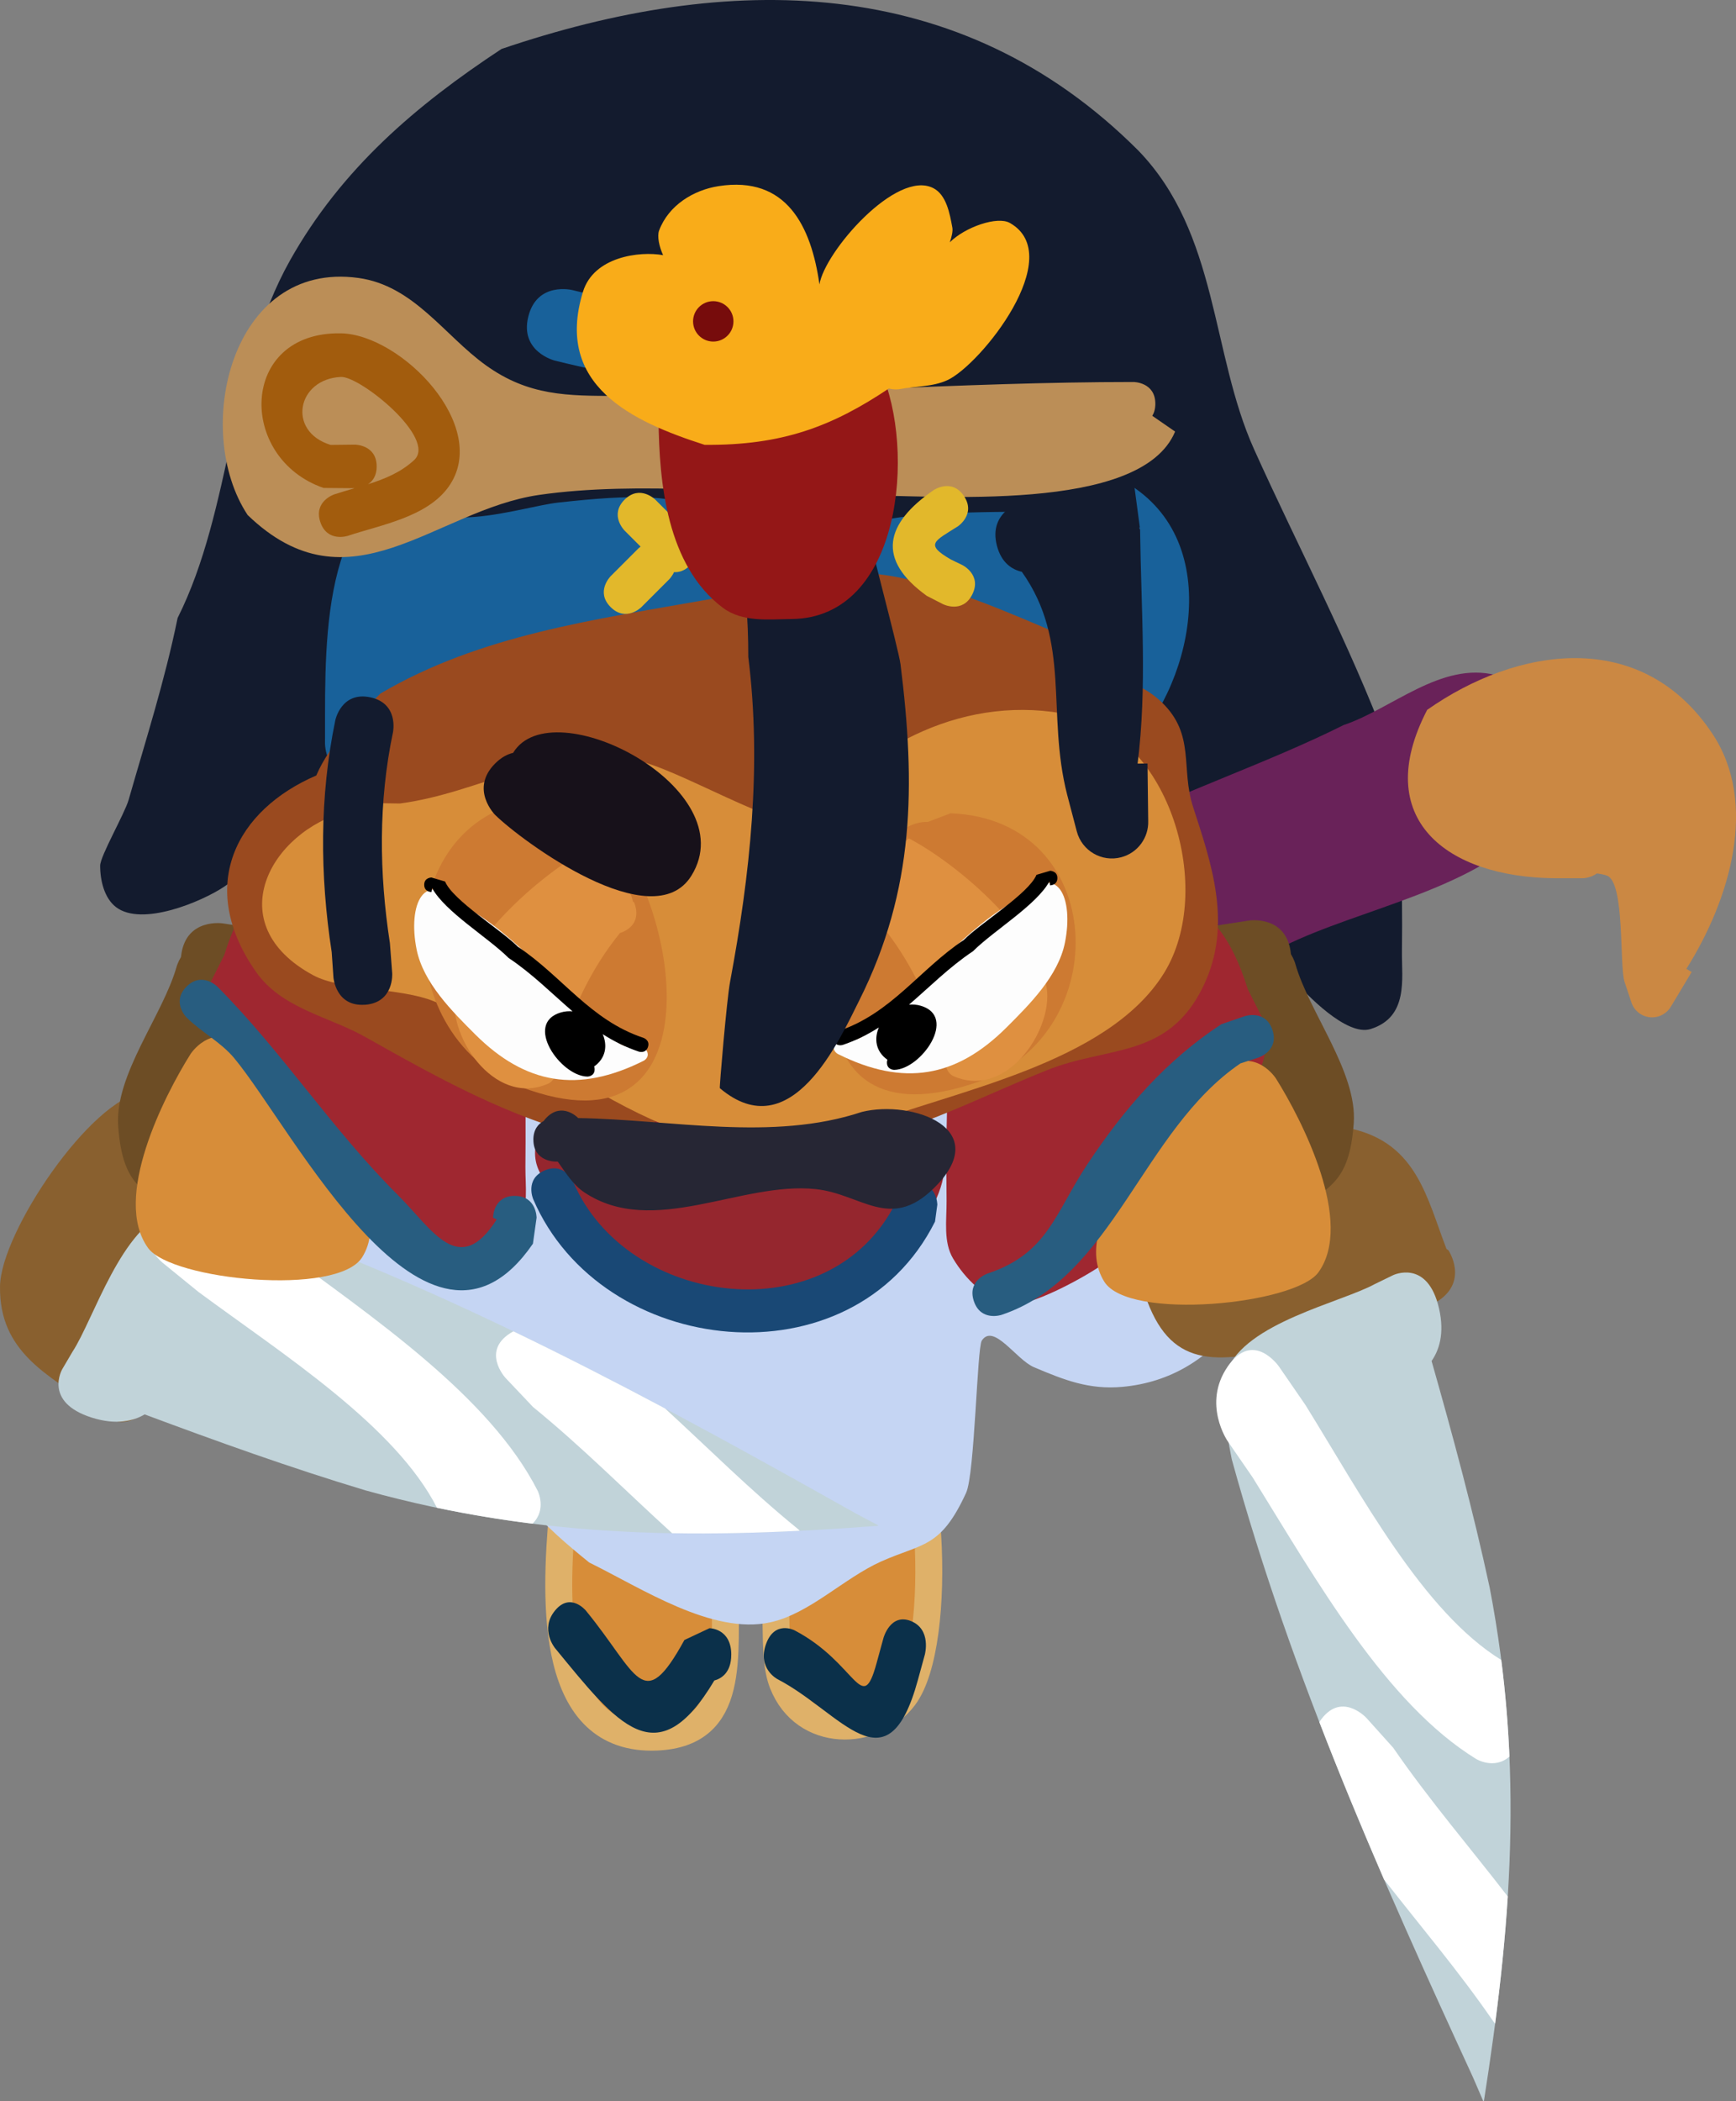 <svg version="1.1" xmlns="http://www.w3.org/2000/svg" xmlns:xlink="http://www.w3.org/1999/xlink" width="64.479" height="78.005" viewBox="0,0,64.479,78.005"><rect x="0" y="0" width="64.479" height="78.005" fill="#808080" stroke="none"/><g transform="translate(-207.988,-140.855)"><g data-paper-data="{&quot;isPaintingLayer&quot;:true}" fill-rule="nonzero" stroke-linecap="butt" stroke-linejoin="miter" stroke-miterlimit="10" stroke-dasharray="" stroke-dashoffset="0" style="mix-blend-mode: normal"><path d="M228.903,196.842c0.348,-3.803 1.821,-4.831 4.926,-5.208c1.971,-0.393 5.157,-1.271 6.895,0.333c1.951,1.8 2.354,9.897 0.845,11.891c-1.12,1.48 -3.708,1.536 -4.514,-0.517c-0.447,-1.139 -0.027,-3.057 -0.518,-4.443c-0.716,-1.169 -1.567,-0.605 -1.601,0.825c-0.063,2.6 0.419,5.483 -2.553,5.616c-3.973,0.177 -3.809,-4.94 -3.499,-8.375c0,0 0.004,-0.048 0.02,-0.122z" fill="#d78d39" stroke="#dfb169" stroke-width="1"/><path d="M216.454,178.777l0.109,-0.909c0.629,-3.326 1.299,-4.243 4.131,-4.414c7.231,0.679 14.385,1.239 21.618,1.42c3.553,0.089 8.462,-0.825 11.436,2.197c1.86,1.89 1.879,5.071 2.168,7.742c-0.669,3.954 -2.645,7.2 -6.241,7.525c-1.23,0.111 -2.147,-0.248 -3.282,-0.729c-0.662,-0.28 -1.497,-1.65 -1.939,-0.989c-0.176,0.263 -0.261,4.954 -0.582,5.651c-0.953,2.073 -1.617,1.861 -3.159,2.551c-1.377,0.616 -2.663,1.942 -4.116,2.258c-2.158,0.47 -4.76,-1.257 -6.724,-2.221c-1.671,-1.354 -3.09,-2.626 -3.822,-5.024c-0.21,-0.689 -0.264,-1.435 -0.37,-2.158c-0.075,-0.511 0.148,-1.769 -0.231,-1.531c-1.474,0.922 -2.162,2.597 -4.192,2.446c-5.657,-0.423 -6.397,-8.622 -4.805,-13.816z" fill="#c5d5f3" stroke="none" stroke-width="0.5"/><path d="M235.148,202.283c0,0.683 -0.39,0.892 -0.628,0.956c-2.137,3.584 -3.603,1.613 -5.918,-1.203c0,0 -0.572,-0.696 0,-1.393c0.572,-0.696 1.145,0 1.145,0c1.928,2.346 2.11,3.922 3.661,1.093l0.932,-0.438c0,0 0.809,0 0.809,0.985z" fill="#0b304a" stroke="none" stroke-width="0.5"/><path d="M241.826,201.034c0.768,0.311 0.512,1.246 0.512,1.246l-0.258,0.942c-1.137,4.152 -2.825,1.205 -5.218,-0.035c0,0 -0.744,-0.388 -0.425,-1.293c0.319,-0.905 1.063,-0.517 1.063,-0.517c2.318,1.216 2.497,3.222 3.045,1.222l0.258,-0.942c0,0 0.256,-0.934 1.024,-0.623z" fill="#0b304a" stroke="none" stroke-width="0.5"/><path d="M251.331,170.164c-0.089,-0.057 -0.142,-0.11 -0.142,-0.11l-0.618,-0.64c-1.662,-2.519 -5.543,-5.394 -8.254,-6.721c-6.511,-4.326 -15.46,-3.201 -19.837,3.364c-1.896,2.791 -3.234,5.763 -6.177,7.721c-0.819,0.545 -3.045,1.49 -4.008,0.75c-0.435,-0.335 -0.588,-0.99 -0.587,-1.539c0.001,-0.355 0.913,-1.934 1.058,-2.443c0.652,-2.278 1.338,-4.406 1.819,-6.75c2.035,-4.053 1.919,-9.267 4.18,-13.283c1.915,-3.401 4.669,-5.745 7.85,-7.84c8.394,-2.853 17.013,-2.87 23.652,3.77c2.986,3.088 2.692,7.522 4.3,11.091c1.62,3.597 3.555,7.238 4.944,10.951c0.527,2.611 0.578,5.042 0.548,7.711c-0.011,0.991 0.252,2.419 -1.167,2.86c-0.892,0.277 -2.407,-1.306 -2.85,-1.83c-1.814,-2.141 -3.126,-4.683 -4.696,-7.036c0,0 -0.006,-0.009 -0.015,-0.025z" fill="#131b2e" stroke="none" stroke-width="0.5"/><path d="M260.593,189.398c-0.167,0.093 -0.299,0.131 -0.299,0.131c-1.609,0.459 -3.178,0.988 -4.804,1.387c-2.81,0.69 -4.327,0.498 -5.136,-2.537c-0.195,-0.732 -0.694,-1.531 -0.414,-2.236c0.722,-1.819 6.323,-3.84 8.282,-3.379c2.391,0.563 2.764,2.563 3.491,4.453l0.075,0.054c0,0 0.748,1.122 -0.374,1.871c-0.303,0.202 -0.579,0.268 -0.821,0.256z" data-paper-data="{&quot;index&quot;:null}" fill="#89602f" stroke="none" stroke-width="0.5"/><path d="M261.16,191.378c0.782,2.747 1.542,5.548 2.156,8.403c1.298,6.725 0.794,12.656 -0.213,19.075c-0.007,0.001 -0.014,0.003 -0.021,0.004l-0.382,-0.886c-3.376,-7.333 -6.702,-14.746 -8.963,-22.951c-0.247,-1.246 -0.439,-2.591 -0.177,-3.279c0.678,-1.781 4.239,-2.538 5.488,-3.22l0.683,-0.332c0,0 1.28,-0.619 1.706,1.237c0.216,0.94 -0.006,1.563 -0.277,1.948z" data-paper-data="{&quot;index&quot;:null}" fill="#c1d3d9" stroke="none" stroke-width="0.5"/><path d="M253.585,191.586c0.954,-1.383 1.908,0 1.908,0l0.979,1.421c2.084,3.356 4.362,7.673 7.277,9.47c0.155,1.214 0.253,2.406 0.304,3.585c-0.562,0.499 -1.233,0.093 -1.233,0.093c-3.355,-2.062 -5.902,-6.579 -8.305,-10.454l-0.929,-1.347c0,0 -0.954,-1.383 0,-2.767z" data-paper-data="{&quot;index&quot;:null}" fill="#ffffff" stroke="none" stroke-width="0.5"/><path d="M258.74,204.629l0.993,1.104c1.351,1.961 2.838,3.683 4.257,5.524c-0.098,1.569 -0.262,3.135 -0.47,4.721c-0.049,-0.058 -0.076,-0.097 -0.076,-0.097c-1.283,-1.865 -2.694,-3.514 -4.051,-5.257c-0.832,-1.923 -1.639,-3.866 -2.402,-5.843c0.788,-1.197 1.749,-0.152 1.749,-0.152z" data-paper-data="{&quot;index&quot;:null}" fill="#ffffff" stroke="none" stroke-width="0.5"/><path d="M237.089,176.465c0.034,0.034 0.063,0.067 0.09,0.101c1.635,-0.552 3.39,-0.792 5.032,-1.333c2.409,-0.794 4.603,-2.42 6.85,-3.565c2.871,-1.463 5.96,-2.463 8.838,-3.9c1.78,-0.593 3.629,-2.375 5.66,-1.848c2.51,0.651 3.04,3.57 1.468,5.438c-2.112,2.51 -6.509,3.205 -9.35,4.619c-2.419,0.806 -4.547,2.184 -7.06,2.87c-4.609,1.259 -9.154,2.111 -13.7,3.62c-0.69,0.138 -1.38,0.288 -2.047,0.511l-0.033,-0.003l0.003,0.011l-1.015,0.254c-0.068,0.019 -0.14,0.029 -0.214,0.029c-0.447,0 -0.809,-0.362 -0.809,-0.809c0,-0.285 0.148,-0.536 0.371,-0.68l0.764,-0.509l0.028,0.042c1.21,-1.497 2.558,-2.856 3.621,-4.466l0.359,-0.382c0,0 0.572,-0.572 1.145,0z" fill="#692259" stroke="none" stroke-width="0.5"/><path d="M267.298,173.278c-0.234,0.179 -0.53,0.179 -0.53,0.179h-1.033c-4.012,-0.036 -6.844,-2.196 -4.738,-6.251c3.334,-2.34 7.957,-3.075 10.592,0.885c1.721,2.586 0.655,6.156 -0.965,8.73l0.196,0.117l-0.767,1.278c-0.14,0.242 -0.402,0.406 -0.702,0.406c-0.364,0 -0.672,-0.24 -0.774,-0.571l-0.252,-0.757c-0.191,-0.596 0.019,-3.672 -0.647,-3.932c-0.094,-0.037 -0.224,-0.063 -0.379,-0.083z" fill="#cb8843" stroke="none" stroke-width="0.5"/><path d="M229.672,185.986c-0.037,0.005 -0.076,0.007 -0.116,0.007c-0.49,0 -0.683,-0.37 -0.76,-0.663c-0.698,-0.738 -1.414,-1.422 -0.511,-2.985c0.377,-0.652 2.67,-0.621 3.325,-0.675c3.162,-0.26 6.795,-0.312 9.929,0.171c2.708,1.035 1.438,4.239 -0.493,5.661c-4.003,2.949 -8.08,1.99 -11.373,-1.517z" fill="#95262e" stroke="none" stroke-width="0.5"/><path d="M213.835,192.529c-0.048,0.237 -0.179,0.488 -0.45,0.732c-1.002,0.904 -1.905,-0.098 -1.905,-0.098l-0.034,-0.086c-1.653,-1.17 -3.5,-2.024 -3.457,-4.48c0.035,-2.013 3.373,-6.943 5.314,-7.195c0.752,-0.098 1.403,0.582 2.065,0.952c2.743,1.532 2.555,3.049 1.195,5.603c-0.787,1.478 -1.686,2.868 -2.527,4.315c0,0 -0.069,0.118 -0.2,0.258z" data-paper-data="{&quot;index&quot;:null}" fill="#89602f" stroke="none" stroke-width="0.5"/><path d="M213.362,193.36c-0.406,0.24 -1.045,0.411 -1.964,0.12c-1.816,-0.574 -1.097,-1.8 -1.097,-1.8l0.385,-0.654c0.78,-1.191 1.82,-4.68 3.649,-5.213c0.706,-0.206 2.032,0.093 3.254,0.439c7.998,2.911 15.121,6.819 22.16,10.772l0.853,0.452c-0.002,0.007 -0.004,0.014 -0.006,0.021c-6.479,0.49 -12.432,0.517 -19.031,-1.315c-2.797,-0.841 -5.527,-1.822 -8.203,-2.821z" data-paper-data="{&quot;index&quot;:null}" fill="#c1d3d9" stroke="none" stroke-width="0.5"/><path d="M214.176,185.825c1.455,-0.84 2.758,0.221 2.758,0.221l1.268,1.034c3.67,2.706 7.969,5.606 9.756,9.115c0,0 0.35,0.701 -0.191,1.222c-1.171,-0.145 -2.352,-0.339 -3.549,-0.59c-1.558,-3.05 -5.678,-5.665 -8.857,-8.011l-1.338,-1.089c0,0 -1.303,-1.062 0.153,-1.902z" data-paper-data="{&quot;index&quot;:null}" fill="#ffffff" stroke="none" stroke-width="0.5"/><path d="M227.056,190.277c1.909,0.919 3.782,1.879 5.632,2.862c1.629,1.492 3.16,3.03 4.916,4.459c0,0 0.037,0.03 0.091,0.083c-1.597,0.08 -3.172,0.118 -4.743,0.09c-1.721,-1.561 -3.319,-3.181 -5.166,-4.685l-1.021,-1.078c0,0 -0.965,-1.042 0.292,-1.732z" data-paper-data="{&quot;index&quot;:null}" fill="#ffffff" stroke="none" stroke-width="0.5"/><path d="M255.936,176.274c0.116,0.192 0.161,0.352 0.161,0.352c0.51,1.813 2.311,4.022 2.172,5.927c-0.165,2.249 -0.927,2.433 -2.563,3.446c-3.918,2.426 -6.308,0.2 -7.781,-3.53c-0.915,-2.317 -2.076,-4.013 0.292,-5.956c1.034,-0.848 3.496,-1.073 4.788,-1.274l1.378,-0.212c0,0 1.333,-0.205 1.538,1.128c0.006,0.041 0.011,0.08 0.015,0.119z" data-paper-data="{&quot;index&quot;:null}" fill="#6d4d25" stroke="none" stroke-width="0.5"/><path d="M214.711,176.38c0.003,-0.039 0.008,-0.078 0.015,-0.119c0.205,-1.333 1.538,-1.128 1.538,-1.128l1.378,0.212c1.292,0.201 3.754,0.426 4.788,1.274c2.368,1.943 1.208,3.639 0.292,5.956c-1.473,3.73 -3.863,5.956 -7.781,3.53c-1.637,-1.013 -2.399,-1.197 -2.563,-3.446c-0.139,-1.905 1.661,-4.114 2.172,-5.927c0,0 0.046,-0.16 0.161,-0.352z" fill="#6d4d25" stroke="none" stroke-width="0.5"/><path d="M228.039,179.327c0,0.452 0.24,1.891 -0.316,2.103c-0.804,0.307 -2.1,-1.439 -2.199,-2.06c-0.163,-1.027 0.555,-2.406 1.097,-3.228c0.819,-1.229 2.807,-6.473 5.061,-4.362l0.154,0.301c0,0 0.121,0.241 -0.121,0.362c-0.068,0.034 -0.126,0.039 -0.174,0.029c-1.909,1.268 -3.525,4.582 -3.503,6.854z" data-paper-data="{&quot;index&quot;:null}" fill="#dc8f40" stroke="none" stroke-width="0.5"/><path d="M240.88,173.147c-0.049,0.01 -0.107,0.004 -0.174,-0.029c-0.241,-0.121 -0.121,-0.362 -0.121,-0.362l0.154,-0.301c2.254,-2.111 4.242,3.133 5.061,4.362c0.542,0.821 1.26,2.201 1.097,3.228c-0.099,0.621 -1.395,2.367 -2.199,2.06c-0.556,-0.213 -0.316,-1.651 -0.316,-2.103c0.022,-2.272 -1.594,-5.586 -3.503,-6.854z" fill="#dc8f40" stroke="none" stroke-width="0.5"/><path d="M215.682,178.674c-0.265,-0.572 0.043,-1.188 0.043,-1.188l0.59,-1.171c1.235,-3.973 3.397,-3.857 7.054,-3.36c1.657,0.552 2.35,0.449 3.263,2.224c0.966,1.878 0.884,6.827 0.871,9.004c-0.004,0.715 0.125,1.518 -0.242,2.131c-0.454,0.759 -1.187,1.476 -2.045,1.692c-0.727,0.182 -2.989,-1.074 -3.595,-1.534c-2.36,-1.79 -4.279,-4.658 -5.749,-7.174c0,0 -0.157,-0.269 -0.191,-0.625z" fill="#9f2730" stroke="none" stroke-width="0.5"/><path d="M254.777,180.559c-1.469,2.516 -3.389,5.384 -5.749,7.174c-0.606,0.46 -2.868,1.716 -3.595,1.534c-0.858,-0.215 -1.591,-0.932 -2.045,-1.692c-0.367,-0.614 -0.238,-1.416 -0.242,-2.131c-0.013,-2.178 -0.095,-7.126 0.871,-9.004c0.913,-1.775 1.606,-1.672 3.263,-2.224c3.657,-0.496 5.819,-0.613 7.054,3.36l0.59,1.171c0,0 0.308,0.616 0.043,1.188c-0.034,0.355 -0.191,0.625 -0.191,0.625z" data-paper-data="{&quot;index&quot;:null}" fill="#9f2730" stroke="none" stroke-width="0.5"/><path d="M222.131,169.628c-0.24,-0.001 -0.481,-0.001 -0.722,-0c0,0 -1.349,0 -1.349,-1.349v0v-0.873c0,-3.944 0.172,-9.133 5.1,-9.38c2.19,0.27 4.147,-0.133 6.301,0.001c1.755,0.109 3.371,1.153 5.12,1.402c2.029,0.289 4.51,0.031 6.526,-0.177c2.237,-0.231 4.872,-1.787 7.046,-0.267c3.45,2.41 1.902,7.967 -0.613,10.008c-9.183,1.407 -18.194,0.657 -27.41,0.636c-0.182,0.106 -0.418,0.174 -0.722,0.174c-1.349,0 -1.349,-1.349 -1.349,-1.349v-0.175c0,-1.349 1.349,-1.349 1.349,-1.349c0.449,0.001 0.897,0.002 1.345,0.004c0.002,0.178 0.004,0.338 0.004,0.472v1.048c0,0 0,0.81 -0.627,1.174z" fill="#18619a" stroke="none" stroke-width="0.5"/><path d="M248.857,165.988c0.832,0.054 1.623,0.304 2.284,0.94c1.25,1.203 0.695,2.439 1.158,3.874c0.672,2.081 1.488,4.363 0.388,6.651c-1.306,2.718 -3.523,2.212 -5.809,3.129c-2.645,1.061 -4.735,2.213 -7.65,2.826c0,0 -1.32,0.278 -1.598,-1.042c-0.278,-1.32 1.042,-1.598 1.042,-1.598c2.796,-0.589 4.655,-1.674 7.192,-2.686c1.205,-0.481 2.77,-0.23 3.892,-1.065c1.637,-1.218 0.432,-3.98 0.016,-5.27c-0.303,-0.939 0.109,-2.167 -0.538,-2.911c-0.49,-0.563 -2.344,0.028 -2.964,0.113c-2.634,1.379 -4.499,5.616 -7.521,6.465c-2.827,0.795 -6.237,-3.117 -9.164,-3.662c-2.256,-0.42 -4.393,0.158 -6.536,0.59c-0.829,0.167 -1.843,0.794 -2.52,0.287c-0.089,-0.067 -0.172,-0.135 -0.249,-0.204c-1.254,0.84 -1.972,2.354 0.063,3.413c3.217,1.675 6.652,3.815 10.218,4.617l0.712,0.082c0,0 1.339,0.167 1.171,1.506c-0.167,1.339 -1.506,1.171 -1.506,1.171l-0.984,-0.13c-3.022,-0.712 -5.723,-2.23 -8.41,-3.74c-1.348,-0.757 -3.098,-1.051 -4.047,-2.41c-2.236,-3.203 -0.726,-6.015 2.238,-7.291c0.516,-1.214 1.696,-2.356 2.383,-3.042c3.702,-2.179 7.974,-2.746 12.149,-3.488c2.054,-0.365 4.462,-1.218 6.561,-0.915c2.319,0.335 4.653,1.421 6.805,2.318l0.959,0.933c0,0 0.176,0.22 0.266,0.539z" fill="#9a4a1f" stroke="none" stroke-width="0.5"/><path d="M220.876,170.978c0.392,-0.311 0.899,-0.311 0.899,-0.311l1.067,0.016c3.061,-0.406 5.441,-2.173 8.807,-1.587c1.445,0.252 5.314,2.61 6.298,2.288c2.303,-2.908 5.971,-4.81 9.838,-3.98c3.65,0.782 5.353,6.484 3.437,9.574c-2.101,3.388 -7.839,4.376 -11.346,5.726c-6.24,2.572 -10.326,-2.412 -15.754,-4.671c-1.243,-0.517 -3.431,-0.399 -4.497,-0.973c-3.521,-1.898 -1.59,-5.354 1.251,-6.082z" fill="#d78d39" stroke="none" stroke-width="0.5"/><path d="M217.492,180.221l0.454,0.328c1.275,1.417 4.85,4.78 3.497,6.974c-0.907,1.47 -7.09,0.852 -7.955,-0.34c-1.34,-1.848 0.598,-5.643 1.575,-7.197c0,0 0.724,-1.138 1.862,-0.414c0.309,0.196 0.48,0.423 0.567,0.649z" fill="#d78d39" stroke="none" stroke-width="0.5"/><path d="M253.518,180.478c1.138,-0.724 1.862,0.414 1.862,0.414c0.977,1.554 2.915,5.35 1.575,7.197c-0.865,1.192 -7.048,1.81 -7.955,0.34c-1.353,-2.194 2.223,-5.556 3.497,-6.974l0.454,-0.328c0.086,-0.226 0.258,-0.453 0.567,-0.649z" data-paper-data="{&quot;index&quot;:null}" fill="#d78d39" stroke="none" stroke-width="0.5"/><path d="M242.45,171.366l0.847,-0.32c5.861,0.228 6.135,8.167 1.038,9.963c-7.471,2.632 -5.964,-6.552 -2.915,-9.274c0,0 0.445,-0.388 1.031,-0.369z" fill="#cd7a32" stroke="none" stroke-width="0.5"/><path d="M230.247,171.244c3.048,2.924 4.555,12.787 -2.915,9.96c-5.097,-1.928 -4.823,-10.455 1.038,-10.7l0.847,0.344c0.586,-0.02 1.031,0.396 1.031,0.396z" data-paper-data="{&quot;index&quot;:null}" fill="#cd7a32" stroke="none" stroke-width="0.5"/><path d="M240.739,175.213c-0.051,-0.016 -0.103,-0.037 -0.158,-0.064c-0.724,-0.362 -0.362,-1.086 -0.362,-1.086l0.03,-0.007c0.209,-0.828 0.834,-1.54 1.496,-2.079c1.775,0.932 4.561,3.321 5.088,5.395c0.39,1.536 -1.385,4.322 -3.421,3.436c-0.441,-0.192 -0.298,-0.914 -0.457,-1.368c-0.562,-1.601 -1.167,-2.929 -2.216,-4.227z" fill="#df9040" stroke="none" stroke-width="0.5"/><path d="M228.797,179.719c-0.159,0.454 -0.016,1.176 -0.457,1.368c-2.036,0.886 -3.811,-1.899 -3.421,-3.436c0.526,-2.074 3.313,-4.463 5.088,-5.395c0.662,0.539 1.286,1.251 1.496,2.079l0.03,0.007c0,0 0.362,0.724 -0.362,1.086c-0.055,0.027 -0.108,0.049 -0.158,0.064c-1.049,1.298 -1.654,2.626 -2.216,4.227z" data-paper-data="{&quot;index&quot;:null}" fill="#df9040" stroke="none" stroke-width="0.5"/><path d="M239.297,179.482c0.038,-0.009 0.066,-0.009 0.066,-0.009h0.132c0.514,0.011 0.592,-0.258 1.03,-0.477c1.415,-1.415 3.487,-3.855 5.278,-4.75c1.501,-1.501 2.066,-0.031 1.74,1.6c-0.249,1.244 -1.327,2.308 -2.183,3.163c-1.858,1.846 -3.81,2.194 -6.249,0.974c0,0 -0.241,-0.121 -0.121,-0.362c0.085,-0.169 0.229,-0.16 0.307,-0.14z" fill="#fdfdfd" stroke="none" stroke-width="0.5"/><path d="M240.948,180.195c-0.442,-0.313 -0.494,-0.785 -0.318,-1.198c-0.405,0.258 -0.843,0.481 -1.339,0.647c0,0 -0.256,0.085 -0.341,-0.171c-0.085,-0.256 0.171,-0.341 0.171,-0.341c1.973,-0.654 3.014,-2.283 4.664,-3.383c0.631,-0.636 2.405,-1.714 2.701,-2.419l0.505,-0.149c0,0 0.27,0 0.27,0.27c0,0.27 -0.27,0.27 -0.27,0.27l-0.023,-0.149c-0.481,0.881 -2.066,1.824 -2.841,2.595c-0.887,0.591 -1.604,1.321 -2.376,1.983c0.142,-0.014 0.288,-0.002 0.436,0.041c1.385,0.405 0.013,2.364 -0.986,2.38c0,0 -0.27,0 -0.27,-0.27c0,-0.041 0.006,-0.076 0.017,-0.105z" fill="#000000" stroke="none" stroke-width="0.5"/><path d="M232.014,179.872c0.121,0.241 -0.121,0.362 -0.121,0.362c-2.439,1.22 -4.391,0.871 -6.249,-0.974c-0.856,-0.856 -1.934,-1.919 -2.183,-3.163c-0.326,-1.631 0.239,-3.101 1.74,-1.6c1.791,0.895 3.863,3.335 5.278,4.75c0.437,0.219 0.516,0.488 1.03,0.477h0.132c0,0 0.028,0 0.066,0.009c0.078,-0.02 0.222,-0.029 0.307,0.14z" data-paper-data="{&quot;index&quot;:null}" fill="#fdfdfd" stroke="none" stroke-width="0.5"/><path d="M230.074,180.55c0,0.27 -0.27,0.27 -0.27,0.27c-0.998,-0.016 -2.37,-1.975 -0.986,-2.38c0.148,-0.043 0.294,-0.055 0.436,-0.041c-0.772,-0.661 -1.489,-1.392 -2.376,-1.983c-0.775,-0.77 -2.36,-1.714 -2.841,-2.595l-0.023,0.149c0,0 -0.27,0 -0.27,-0.27c0,-0.27 0.27,-0.27 0.27,-0.27l0.505,0.149c0.296,0.704 2.07,1.783 2.701,2.419c1.65,1.1 2.692,2.729 4.664,3.383c0,0 0.256,0.085 0.171,0.341c-0.085,0.256 -0.341,0.171 -0.341,0.171c-0.495,-0.166 -0.934,-0.388 -1.339,-0.647c0.176,0.412 0.124,0.885 -0.318,1.198c0.011,0.029 0.017,0.064 0.017,0.105z" data-paper-data="{&quot;index&quot;:null}" fill="#000000" stroke="none" stroke-width="0.5"/><path d="M242.962,154.012c2.19,1.227 3.678,1.788 4.81,3.318l0.409,-0.292l0.864,1.21c0.164,0.223 0.26,0.499 0.26,0.797c0,0.745 -0.604,1.349 -1.349,1.349c-0.178,0 -0.347,-0.034 -0.503,-0.097l-1.195,-0.448c-1.066,0.012 -5.605,-0.018 -6.055,0.592c-0.043,0.059 1.161,4.51 1.232,5.073c0.561,4.49 0.532,8.357 -1.529,12.472c-0.734,1.466 -2.528,5.506 -5.182,3.264c-0.021,-0.018 0.258,-3.291 0.379,-3.94c0.745,-3.99 1.186,-8.006 0.678,-12.069c-0.003,-5.855 -1.549,-6.34 -7.062,-5.729c-1.414,0.157 -4.853,1.421 -5.77,-0.496c-0.501,-1.047 3.06,-5.036 3.881,-5.721c0.366,-0.306 0.771,-0.59 1.215,-0.765c-0.607,-0.763 -0.898,-2.879 -0.976,-3.193c-1.322,-11.008 21.424,-10.284 17.451,2.1c-0.404,1.26 -0.842,1.726 -1.558,2.574z" fill="#131b2e" stroke="none" stroke-width="0.5"/><path d="M227.046,168.803c1.441,-2.391 8.632,1.326 6.621,4.562c-1.436,2.311 -6.303,-1.292 -7.289,-2.259c0,0 -0.954,-0.954 0,-1.908c0.227,-0.227 0.454,-0.346 0.668,-0.395z" fill="#17111a" stroke="none" stroke-width="0.5"/><path d="M244.738,152.493c0.265,1.323 -1.058,1.587 -1.058,1.587l-0.664,0.115c-4.516,1.665 -9.838,1.191 -14.423,0.046c0,0 -1.309,-0.327 -0.982,-1.636c0.327,-1.309 1.636,-0.982 1.636,-0.982c4.014,1.004 8.867,1.56 12.822,0.046l1.082,-0.234c0,0 1.323,-0.265 1.587,1.058z" fill="#18619a" stroke="none" stroke-width="0.5"/><path d="M241.993,184.768c0.809,0 0.809,0.809 0.809,0.809l-0.085,0.626c-3.066,6.106 -12.391,5.074 -14.926,-0.835c0,0 -0.319,-0.744 0.425,-1.063c0.744,-0.319 1.063,0.425 1.063,0.425c1.998,4.667 9.552,5.649 11.99,0.749l-0.085,0.098c0,0 0,-0.809 0.809,-0.809z" fill="#194875" stroke="none" stroke-width="0.5"/><path d="M221.544,178.153c-1.091,0.079 -1.171,-1.012 -1.171,-1.012l-0.065,-0.941c-0.441,-2.86 -0.455,-5.761 0.135,-8.613c0,0 0.224,-1.071 1.295,-0.847c1.071,0.224 0.847,1.295 0.847,1.295c-0.546,2.591 -0.515,5.237 -0.115,7.833l0.085,1.116c0,0 0.079,1.091 -1.012,1.171z" fill="#131b2e" stroke="none" stroke-width="0.5"/><path d="M245.945,162.083c-0.363,-0.083 -0.76,-0.327 -0.928,-0.965c-0.343,-1.305 0.962,-1.647 0.962,-1.647l0.01,0.008c0.368,-0.138 0.729,-0.29 1.087,-0.453l0.765,-0.751c0.165,-0.168 0.375,-0.295 0.619,-0.359c0.721,-0.189 1.458,0.241 1.647,0.962c0.016,0.062 0.028,0.124 0.035,0.186l0.183,1.375l-0.025,0.003l0.033,0.078c0.042,3.058 0.265,5.843 -0.092,8.682l0.368,-0.004l0.026,2.132c0.021,0.616 -0.385,1.186 -1.006,1.349c-0.721,0.189 -1.458,-0.241 -1.647,-0.962l-0.355,-1.351c-0.781,-3.035 0.162,-5.682 -1.683,-8.281z" fill="#131b2e" stroke="none" stroke-width="0.5"/><path d="M250.788,156.292l0.846,0.584c-1.27,3.053 -8.926,2.361 -11.872,2.361c-3.689,-0.024 -8.064,-0.543 -11.749,-0.01c-3.882,0.561 -7.029,4.409 -10.827,0.747c-2.068,-3.121 -0.645,-9.456 4.113,-8.801c2.058,0.283 3.187,2.129 4.734,3.241c1.583,1.138 3.027,1.138 4.88,1.138c6.424,0 12.699,-0.516 19.178,-0.516c0,0 0.809,0 0.809,0.809c0,0.19 -0.045,0.335 -0.113,0.446z" fill="#bb8e57" stroke="none" stroke-width="0.5"/><path d="M221.979,158.17c0,0.349 -0.15,0.547 -0.321,0.66c0.619,-0.195 1.215,-0.439 1.709,-0.893c0.873,-0.802 -2.002,-3.12 -2.714,-3.089c-1.631,0.071 -2.019,2.02 -0.387,2.523l0.903,-0.01c0,0 0.809,0 0.809,0.809zM221.159,158.979l-1.152,-0.01c-3.213,-1.106 -3.136,-5.811 0.646,-5.74c2.234,0.042 5.584,3.458 4,5.691c-0.806,1.136 -2.54,1.423 -3.744,1.826c0,0 -0.768,0.256 -1.024,-0.512c-0.256,-0.768 0.512,-1.024 0.512,-1.024c0.25,-0.083 0.506,-0.156 0.762,-0.231z" fill="#a25c0d" stroke="none" stroke-width="0.5"/><path d="M232.846,162.358l-1.033,1.033c0,0 -0.572,0.572 -1.145,0c-0.572,-0.572 0,-1.145 0,-1.145l1.033,-1.033c0,0 0.029,-0.029 0.08,-0.067c-0.241,-0.241 -0.475,-0.475 -0.596,-0.596c0,0 -0.572,-0.572 0,-1.145c0.572,-0.572 1.145,0 1.145,0c0.258,0.258 0.516,0.516 0.775,0.775l0.516,0.516c0,0 0.572,0.572 0,1.145c-0.208,0.208 -0.417,0.265 -0.598,0.253c-0.075,0.161 -0.177,0.264 -0.177,0.264z" fill="#e2b82b" stroke="none" stroke-width="0.5"/><path d="M244.101,162.922c-0.362,0.724 -1.086,0.362 -1.086,0.362l-0.603,-0.309c-1.884,-1.358 -1.549,-2.686 0.258,-3.929c0,0 0.673,-0.449 1.122,0.224c0.449,0.673 -0.224,1.122 -0.224,1.122c-0.874,0.557 -1.252,0.663 -0.258,1.235l0.429,0.208c0,0 0.724,0.362 0.362,1.086z" fill="#e2b82b" stroke="none" stroke-width="0.5"/><path d="M255.249,179.089c0.256,0.768 -0.512,1.024 -0.512,1.024l-0.675,0.217c-3.65,2.479 -4.718,7.95 -8.879,9.337c0,0 -0.768,0.256 -1.024,-0.512c-0.256,-0.768 0.512,-1.024 0.512,-1.024c2.242,-0.747 2.493,-2.233 3.714,-4.071c1.363,-2.051 2.901,-3.828 4.966,-5.184l0.874,-0.299c0,0 0.768,-0.256 1.024,0.512z" fill="#285d80" stroke="none" stroke-width="0.5"/><path d="M227.109,185.25c0.809,0 0.809,0.809 0.809,0.809l-0.136,0.965c-3.908,5.683 -8.887,-4.23 -11.093,-6.886c-0.496,-0.598 -1.222,-0.965 -1.773,-1.513c0,0 -0.572,-0.572 0,-1.145c0.572,-0.572 1.145,0 1.145,0c2.43,2.444 4.243,5.287 6.714,7.747c1.274,1.268 2.258,3.097 3.661,0.898l-0.136,-0.068c0,0 0,-0.809 0.809,-0.809z" fill="#285d80" stroke="none" stroke-width="0.5"/><path d="M227.798,183.167c0,-0.389 0.187,-0.591 0.381,-0.696c0.032,-0.045 0.07,-0.09 0.115,-0.135c0.572,-0.572 1.145,0 1.145,0c0.008,0.008 0.016,0.016 0.024,0.024c3.474,0.053 7.203,0.881 10.54,-0.229c1.858,-0.456 4.959,0.616 2.645,2.857c-1.611,1.561 -2.675,0.191 -4.356,0.01c-2.772,-0.299 -6.046,1.82 -8.6,0.121c-0.421,-0.28 -0.689,-0.727 -0.988,-1.143h-0.095c0,0 -0.809,0 -0.809,-0.809z" fill="#262634" stroke="none" stroke-width="0.5"/><path d="M232.448,156.41c-0.144,-0.118 -0.26,-0.309 -0.26,-0.615c0,-0.809 0.809,-0.809 0.809,-0.809h0.258c2.532,0.014 5.011,-0.527 7.445,-0.364c1.305,2.908 0.786,9.176 -3.314,9.213c-0.836,0.008 -1.816,0.134 -2.557,-0.424c-2.07,-1.56 -2.359,-4.624 -2.382,-7.001z" fill="#941717" stroke="none" stroke-width="0.5"/><path d="M241.003,155.276c-2.116,1.418 -3.978,2.118 -6.844,2.092c-2.688,-0.863 -5.59,-2.202 -4.518,-5.682c0.4,-1.299 2.093,-1.517 2.976,-1.359c-0.142,-0.308 -0.229,-0.701 -0.148,-0.916c0.353,-0.94 1.283,-1.502 2.207,-1.646c2.531,-0.395 3.442,1.494 3.749,3.649c0.183,-1.197 2.857,-4.285 4.231,-3.574c0.482,0.25 0.608,0.934 0.705,1.468c0.023,0.127 -0.024,0.337 -0.094,0.541c0.566,-0.564 1.762,-0.982 2.229,-0.718c2.15,1.216 -1.076,5.258 -2.316,5.834c-0.55,0.255 -1.191,0.225 -1.787,0.337c0,0 -0.185,0.031 -0.391,-0.026z" fill="#f9ac19" stroke="none" stroke-width="0.5"/><path d="M233.73,152.785c0,-0.414 0.336,-0.75 0.75,-0.75c0.414,0 0.75,0.336 0.75,0.75c0,0.414 -0.336,0.75 -0.75,0.75c-0.414,0 -0.75,-0.336 -0.75,-0.75z" fill="#770c0c" stroke="none" stroke-width="0.5"/></g></g></svg>